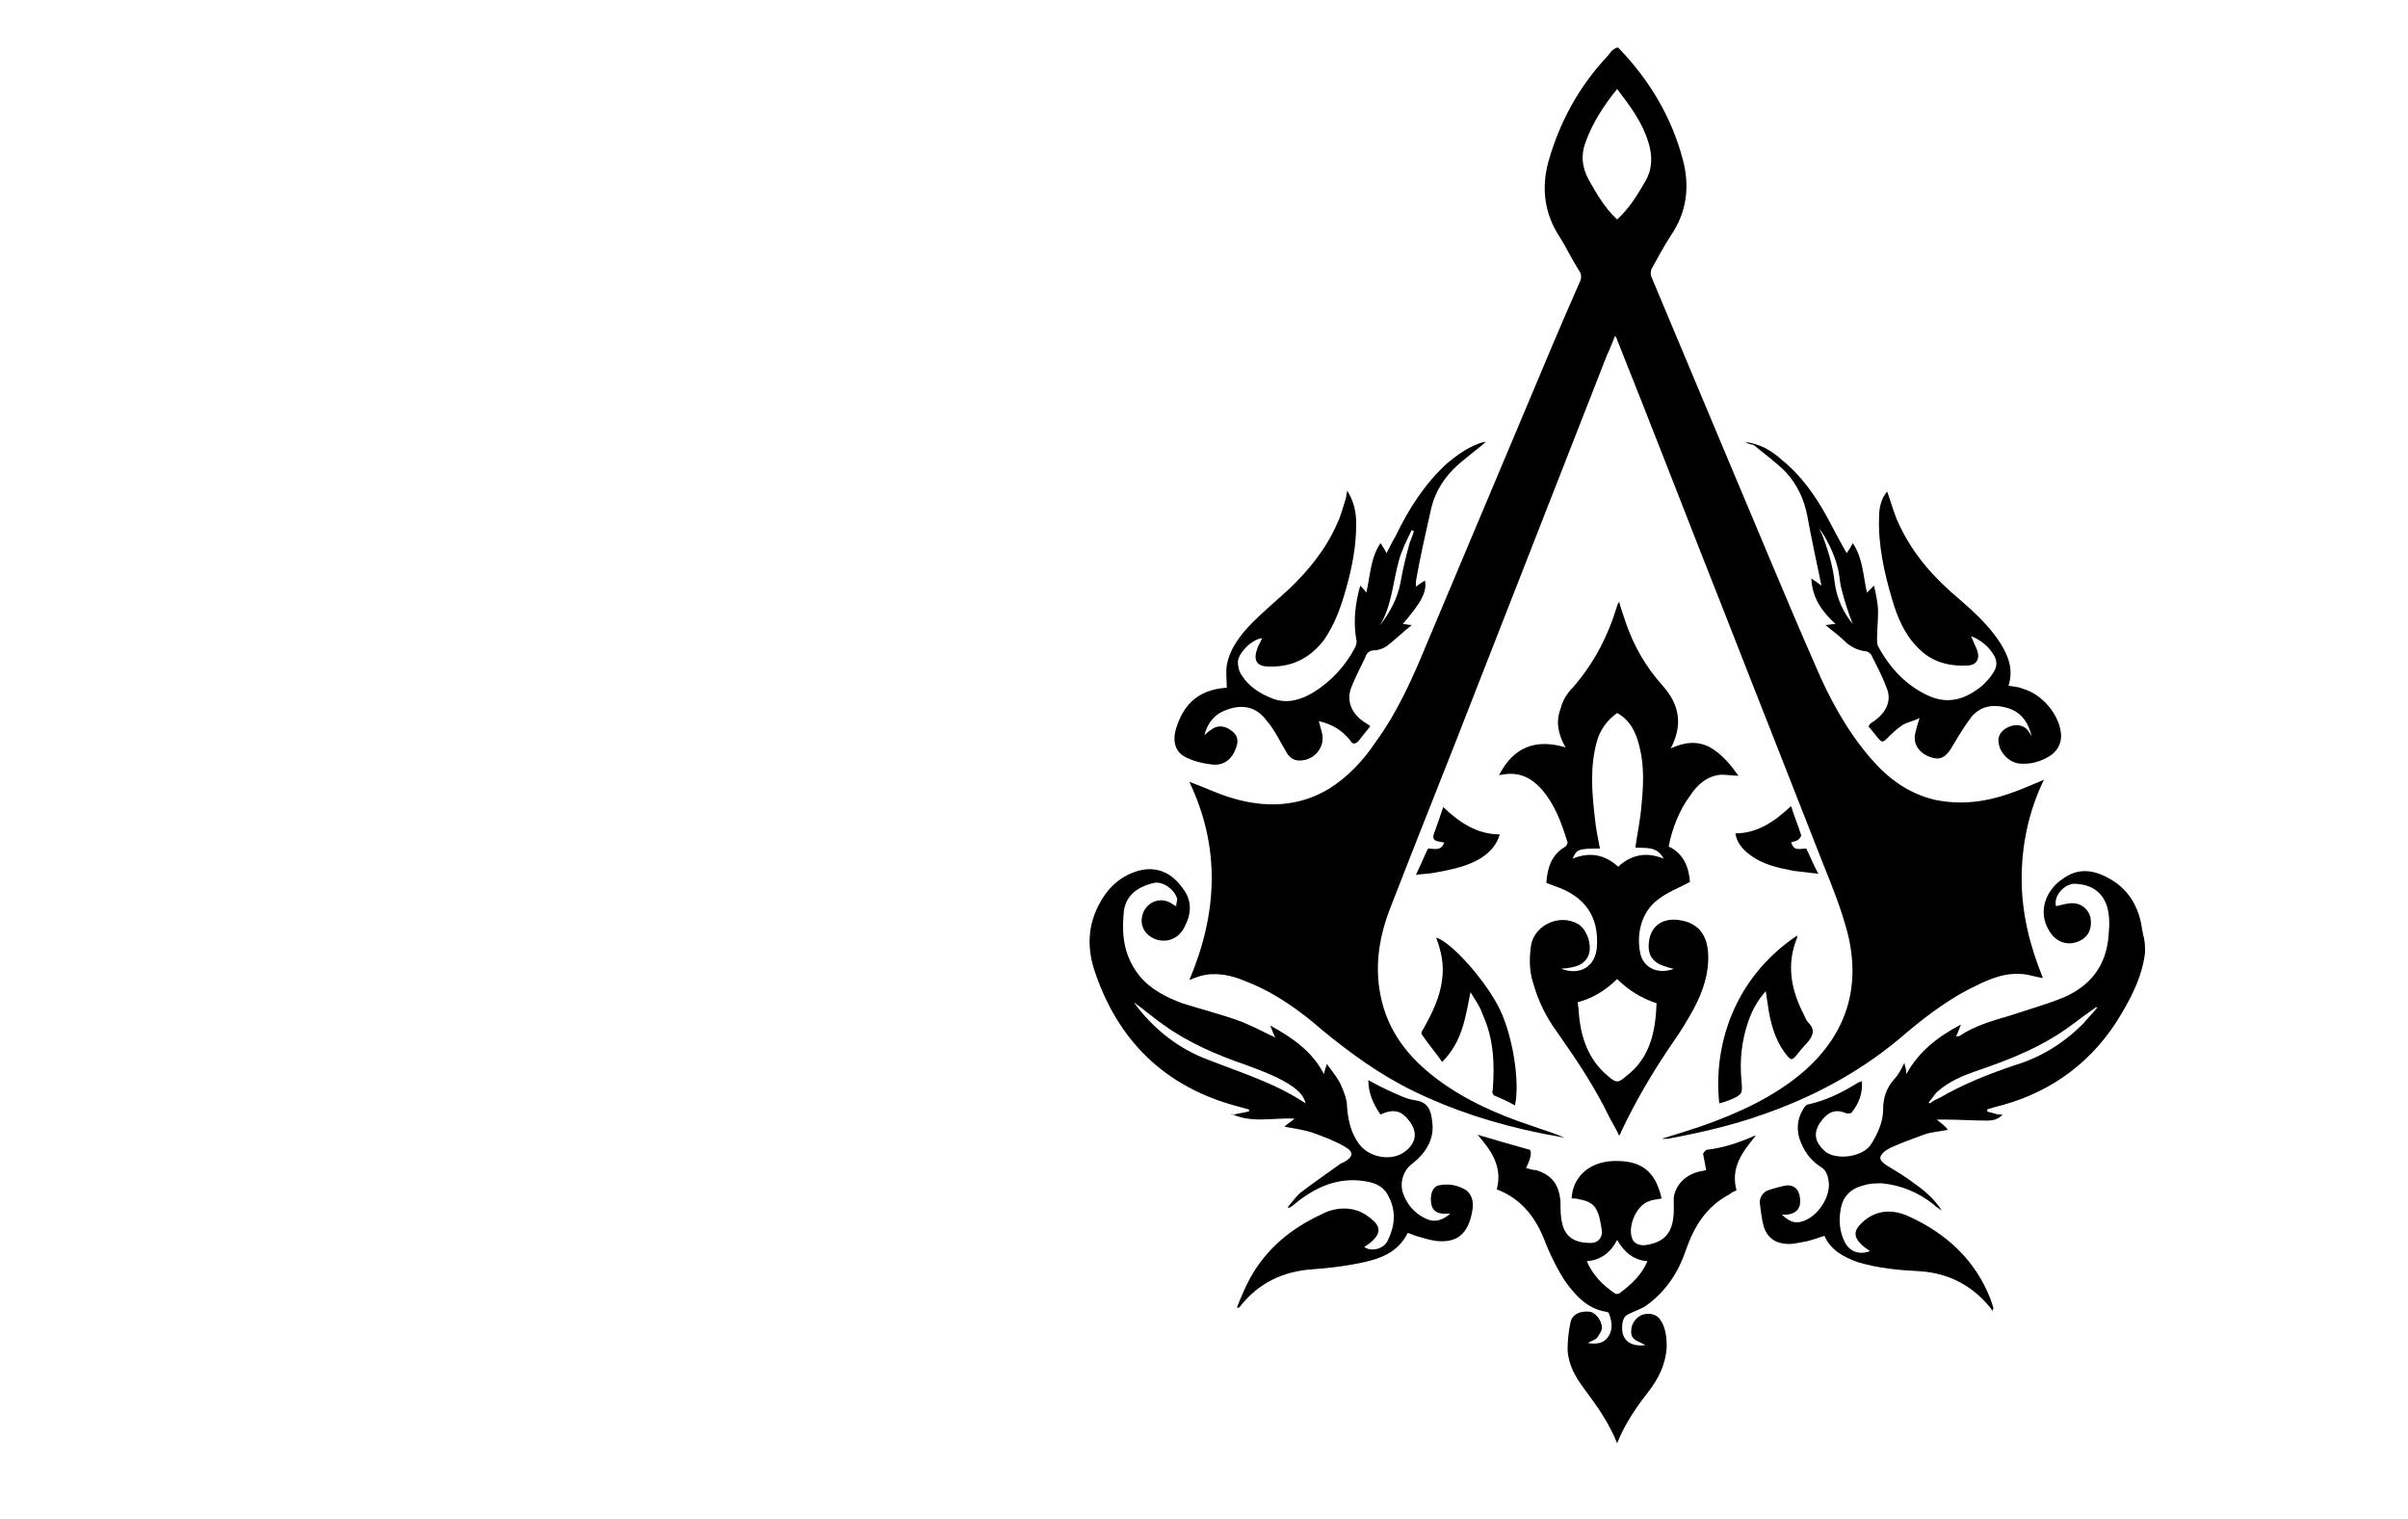 <?xml version="1.0" encoding="utf-8"?>
<!-- Generator: Adobe Illustrator 24.0.2, SVG Export Plug-In . SVG Version: 6.00 Build 0)  -->
<svg version="1.1" id="Слой_1" xmlns="http://www.w3.org/2000/svg" xmlns:xlink="http://www.w3.org/1999/xlink" x="0px" y="0px"
	 viewBox="0 0 238.1 150.2" style="enable-background:new 0 0 238.1 150.2;" xml:space="preserve">
<g>
	<path d="M160,4.7c3.1,3.2,5.3,6.9,6.4,11.1c0.7,2.6,0.4,5.2-1.2,7.5c-0.7,1.1-1.3,2.2-1.9,3.3c-0.1,0.2-0.1,0.6,0,0.8
		c2.6,6.2,5.2,12.4,7.8,18.6c2.8,6.6,5.5,13.2,8.4,19.8c1.4,3.3,3.1,6.4,5.4,9.1c1.7,2,3.8,3.6,6.5,4.2c2.5,0.5,4.9,0.2,7.2-0.6
		c1.2-0.4,2.3-0.9,3.5-1.4c-1.5,3.1-2.2,6.4-2.2,9.8c0,3.4,0.8,6.6,2.1,9.8c-0.8-0.1-1.5-0.4-2.3-0.4c-1.8-0.1-3.4,0.7-5,1.5
		c-2.5,1.3-4.8,3.1-7,5c-4,3.3-8.5,5.7-13.4,7.4c-3.1,1.1-6.2,1.8-9.4,2.4c-0.1,0-0.3,0-0.6,0c1.3-0.4,2.6-0.8,3.8-1.2
		c3.7-1.3,7.3-2.9,10.3-5.5c4.2-3.7,5.6-8.3,4.3-13.6c-0.6-2.3-1.5-4.6-2.4-6.8c-3.2-8.2-6.5-16.5-9.7-24.7
		c-3.6-9.1-7.1-18.2-10.7-27.2c0-0.1-0.1-0.2-0.2-0.4c-0.3,0.7-0.5,1.3-0.8,1.9c-4.2,10.7-8.4,21.5-12.6,32.2
		c-2.9,7.5-5.9,14.9-8.8,22.4c-1.1,2.8-1.6,5.7-1,8.7c0.7,3.6,2.8,6.2,5.6,8.3c2.8,2.1,6,3.5,9.3,4.6c1.1,0.4,2.2,0.7,3.3,1.2
		c-0.9-0.2-1.7-0.3-2.6-0.5c-4.3-0.9-8.4-2.2-12.3-4.1c-3.3-1.6-6.2-3.7-9-6c-2.3-2-4.8-3.8-7.7-4.9c-1.4-0.6-2.9-0.9-4.4-0.5
		c-0.3,0.1-0.6,0.2-1.1,0.4c2.8-6.6,3.1-13.1,0-19.6c1.4,0.5,2.8,1.2,4.2,1.6c3.3,1,6.6,0.9,9.6-0.9c1.9-1.2,3.4-2.8,4.6-4.6
		c2.2-3,3.7-6.4,5.1-9.8c3.2-7.6,6.4-15.2,9.6-22.8c1.8-4.3,3.6-8.6,5.5-12.9c0.2-0.4,0.2-0.8-0.1-1.2c-0.7-1.1-1.2-2.2-1.9-3.3
		c-1.5-2.3-1.8-4.8-1.1-7.4c1.1-3.9,3-7.4,5.8-10.4c0.2-0.2,0.3-0.4,0.5-0.6C159.8,4.7,159.9,4.7,160,4.7z M159.9,21.7
		c1.2-1.1,2-2.4,2.8-3.8c0.7-1.2,0.7-2.5,0.3-3.8c-0.6-2-1.8-3.6-3.1-5.3c-1.3,1.6-2.4,3.3-3.1,5.2c-0.5,1.3-0.4,2.5,0.3,3.8
		C157.9,19.2,158.7,20.6,159.9,21.7z"/>
	<path d="M212.1,94.2c-0.3,2.5-1.5,4.7-2.8,6.8c-2.9,4.5-7.1,7.3-12.2,8.5c-0.2,0.1-0.4,0.1-0.6,0.2c0,0.1,0,0.1,0,0.2
		c0.2,0.1,0.5,0.1,0.7,0.2c0.3,0.1,0.5,0.1,0.8,0.1c-0.4,0.5-1,0.6-1.5,0.6c-1.4,0-2.8-0.1-4.2-0.1c-0.2,0-0.4,0-0.8,0
		c0.5,0.4,0.8,0.6,1.1,1c-0.8,0.2-1.6,0.2-2.4,0.5c-1.1,0.4-2.2,0.8-3.3,1.3c-0.2,0.1-0.3,0.2-0.5,0.3c-0.7,0.6-0.6,0.9,0.1,1.4
		c1,0.6,2,1.2,2.9,1.9c1,0.7,1.9,1.5,2.6,2.6c-0.3-0.2-0.6-0.4-0.8-0.6c-1.5-1.2-3.2-1.9-5.1-2.1c-0.6,0-1.2,0-1.8,0.2
		c-1.3,0.3-2.1,1.1-2.3,2.4c-0.2,1.1-0.1,2.2,0.4,3.2c0.5,1,1.5,1.3,2.5,0.9c-0.3-0.2-0.6-0.4-0.9-0.7c-0.7-0.7-0.7-1.3,0-2
		c1.4-1.4,3.1-1.5,4.8-0.7c3.7,1.7,6.5,4.3,8,8.1c0.1,0.3,0.2,0.6,0.3,0.9c0,0.1,0,0.1-0.1,0.3c-0.1-0.1-0.1-0.2-0.2-0.3
		c-1.8-2.2-4.1-3.4-6.9-3.6c-2.1-0.1-4.2-0.3-6.2-0.9c-1.4-0.5-2.7-1.2-3.3-2.6c-0.7,0.2-1.4,0.5-2.1,0.6c-0.5,0.1-1,0.2-1.4,0.2
		c-1.2,0-2.1-0.5-2.5-1.7c-0.2-0.7-0.3-1.6-0.4-2.4c0-0.5,0.3-1,0.8-1.2c0.6-0.2,1.3-0.4,1.9-0.5c0.9,0,1.3,0.6,1.3,1.6
		c0,0.8-0.5,1.2-1.3,1.3c-0.1,0-0.3,0-0.5,0c0.6,0.6,1.2,0.9,1.9,0.7c1.6-0.4,3-2.5,2.7-4.1c-0.1-0.6-0.3-1.1-0.9-1.4
		c-1-0.7-1.6-1.6-2-2.8c-0.3-1.1-0.1-2.1,0.5-3c0.1-0.1,0.2-0.3,0.4-0.3c1.8-0.4,3.4-1.2,5-2.2c0.1,0,0.1,0,0.3-0.1
		c0.1,1.2-0.3,2.2-1,3.1c-0.1,0.1-0.3,0.1-0.5,0.1c-1.1-0.5-1.9-0.2-2.7,1c-0.6,1-0.4,1.8,0.4,2.6c1,1.1,4,0.8,4.8-0.7
		c0.6-1,1.1-2.1,1.1-3.3c0-1.1,0.3-2.1,1.1-3c0.4-0.4,0.7-1,1-1.6c0.1,0.4,0.2,0.7,0.2,1.1c1.2-2.2,3.1-3.7,5.4-4.9
		c-0.2,0.5-0.3,0.8-0.5,1.2c0.2-0.1,0.3,0,0.4-0.1c1.5-1,3.3-1.5,5-2c1.8-0.6,3.6-1.1,5.3-1.8c2.7-1.2,4.2-3.2,4.4-6.2
		c0.1-1,0.1-2-0.2-2.9c-0.5-1.4-1.6-2-2.9-2.1c-1.2-0.2-2.4,1.2-2.1,2.2c0.5-0.1,1.1-0.3,1.6-0.3c0.9,0,1.6,0.6,1.8,1.4
		c0.2,1.1-0.2,1.9-1,2.3c-1.2,0.6-2.4,0.2-3.1-1c-1.1-1.8-0.4-4,1.5-5.2c1.6-1.1,3.2-0.7,4.7,0.2c1.8,1.1,2.7,2.8,3,4.8
		c0,0.2,0.1,0.4,0.1,0.6C212.1,93,212.1,93.6,212.1,94.2z M207.4,99.6C207.4,99.5,207.4,99.5,207.4,99.6c-0.2,0-0.2,0-0.3,0.1
		c-1.3,0.9-2.5,1.9-3.8,2.7c-2.4,1.5-5,2.5-7.6,3.4c-1.5,0.5-3,1.1-4.2,2.2c-0.3,0.3-0.5,0.7-0.8,1c0,0,0.1,0.1,0.1,0.1
		c0.3-0.2,0.6-0.4,0.9-0.5c2.4-1.4,4.9-2.4,7.6-3.3c2.6-0.8,4.8-2.2,6.7-4.1C206.5,100.6,207,100.1,207.4,99.6z"/>
	<path d="M154.4,95.8c1.9,0.7,3.4-0.3,3.5-2.2c0.2-3-1.2-5-4.2-6c-0.3-0.1-0.5-0.2-0.8-0.3c0.1-1.5,0.5-2.8,1.9-3.6
		c0.1-0.1,0.2-0.3,0.2-0.4c-0.6-1.9-1.2-3.7-2.6-5.3c-1.1-1.2-2.3-1.7-3.9-1.4c-0.1,0-0.2,0-0.3,0.1c0,0,0,0,0,0
		c1.4-2.8,3.6-3.7,6.6-2.8c-0.7-1.2-1-2.5-0.5-3.8c0.2-0.8,0.6-1.5,1.2-2.1c2.1-2.4,3.5-5.1,4.4-8.1c0-0.1,0.1-0.2,0.2-0.4
		c0.1,0.4,0.2,0.7,0.3,1c0.1,0.3,0.2,0.6,0.3,0.9c0.8,2.4,2,4.5,3.7,6.4c1.7,1.9,2,3.9,0.8,6.2c1.3-0.6,2.6-0.8,3.9-0.1
		c1.2,0.7,2,1.7,2.8,2.8c-0.6,0-1.1-0.1-1.7-0.1c-1.4,0.1-2.4,1-3.1,2.1c-1,1.3-1.8,3.3-2.1,5c1.5,0.7,2,2.1,2.1,3.5
		c-1.1,0.6-2.2,1-3.1,1.7c-1.8,1.3-2.2,3.6-1.8,5.4c0.3,1.3,1.6,2.1,3.3,1.5c-0.3-0.1-0.5-0.1-0.7-0.2c-1.5-0.4-2-1.3-1.7-2.8
		c0.3-1.4,1.5-2.1,3.1-1.8c1.7,0.3,2.6,1.4,2.7,3.3c0.1,1.9-0.5,3.7-1.4,5.4c-0.6,1.1-1.2,2.1-1.9,3.1c-2,2.9-3.8,5.9-5.3,9.1
		c0,0.1-0.1,0.2-0.2,0.4c-0.3-0.7-0.7-1.3-1-1.9c-1.4-2.9-3.2-5.6-5.1-8.3c-1.1-1.5-1.9-3.1-2.4-4.9c-0.4-1.2-0.4-2.5-0.2-3.8
		c0.4-2,2.9-3.1,4.7-2c0.9,0.6,1.4,2.3,0.9,3.2c-0.4,0.8-1.2,1-1.9,1.1C154.8,95.8,154.6,95.7,154.4,95.8z M155.5,84.9
		c1.7-0.7,3.2-0.4,4.5,0.8c1.3-1.2,2.8-1.5,4.5-0.8c-0.7-1.3-1.8-1-2.8-1.1c0.2-1.4,0.5-2.8,0.6-4.1c0.2-2,0.3-4-0.2-5.9
		c-0.3-1.3-0.9-2.6-2.2-3.3c-1,0.7-1.7,1.7-2,2.8c-0.7,2.5-0.5,5-0.2,7.6c0.1,1,0.3,2,0.5,3C156,83.9,155.9,84,155.5,84.9z
		 M159.9,96.8c-1.1,1.1-2.4,1.9-3.9,2.3c0.1,0.6,0.1,1.2,0.2,1.9c0.3,2.1,1.1,4,2.8,5.4c0.8,0.7,1,0.7,1.8,0c2.4-1.8,2.9-4.5,3-7.2
		C162.3,98.7,161,97.9,159.9,96.8z"/>
	<path d="M122,110.2c0.5-0.1,1-0.2,1.5-0.3c0-0.1,0-0.1,0-0.2c-0.4-0.1-0.7-0.2-1.1-0.3c-7.2-1.9-11.9-6.5-14.2-13.5
		c-0.8-2.5-0.6-4.9,0.9-7.2c0.9-1.4,2.3-2.4,3.9-2.7c1.8-0.3,3.1,0.6,4,1.9c0.9,1.2,0.8,2.5,0.1,3.8c-0.6,1.2-1.9,1.6-3,1.1
		c-1.1-0.5-1.5-1.6-1-2.7c0.5-1,1.7-1.4,2.7-0.8c0.1,0.1,0.3,0.2,0.5,0.3c0-0.3,0.1-0.5,0.1-0.7c-0.2-0.9-1.4-1.8-2.3-1.6
		c-1.7,0.4-2.9,1.3-3,3.1c-0.2,2.2,0.1,4.2,1.5,6c1.1,1.4,2.7,2.2,4.3,2.8c1.9,0.6,3.9,1.1,5.8,1.8c1,0.4,2,0.9,3,1.4
		c0.1,0,0.2,0.1,0.4,0.2c-0.2-0.4-0.3-0.7-0.5-1.2c2.2,1.2,4.2,2.6,5.3,4.8c0.1-0.4,0.2-0.7,0.3-1c0.5,0.7,1.1,1.4,1.4,2.1
		c0.3,0.7,0.6,1.4,0.6,2.2c0.1,1.3,0.4,2.5,1.1,3.5c1,1.5,3.4,1.9,4.7,0.8c1-0.8,1.2-1.8,0.4-2.9c-0.8-1.1-1.6-1.3-2.9-0.7
		c-0.7-1-1.2-2.1-1.2-3.4c0.9,0.5,1.7,0.9,2.6,1.3c0.7,0.3,1.3,0.6,2.1,0.7c1.2,0.2,1.5,1,1.6,2c0.3,1.8-0.6,3.2-2,4.3
		c-0.8,0.6-1.2,1.7-0.9,2.8c0.4,1.2,1.2,2.1,2.3,2.6c0.8,0.4,1.6,0.2,2.4-0.5c-0.3,0-0.5,0-0.8,0c-0.7-0.1-1-0.4-1.1-1.1
		c-0.1-0.9,0.2-1.6,0.8-1.7c1-0.2,1.9,0,2.7,0.5c0.6,0.5,0.7,1.2,0.6,1.9c-0.4,2.6-1.7,3.3-3.6,3.1c-0.7-0.1-1.3-0.3-2-0.5
		c-0.3-0.1-0.5-0.2-0.8-0.3c-1,2-2.8,2.6-4.8,3c-1.5,0.3-3.1,0.5-4.6,0.6c-3,0.2-5.4,1.4-7.2,3.7c0,0-0.1,0.1-0.1,0.1c0,0,0,0-0.2,0
		c0.4-1,0.8-2,1.3-2.9c1.6-2.9,4-4.9,7-6.3c1.1-0.6,2.4-0.8,3.6-0.4c0.6,0.2,1.2,0.6,1.7,1.1c0.6,0.6,0.5,1.2-0.1,1.8
		c-0.3,0.3-0.6,0.5-0.9,0.7c0.7,0.5,1.9,0.2,2.3-0.6c0.7-1.4,0.9-2.9,0.1-4.4c-0.6-1.3-1.9-1.5-3.2-1.6c-2.5-0.1-4.5,1-6.4,2.6
		c-0.1,0-0.1,0.1-0.2,0.1c0,0,0,0-0.2,0c0.4-0.5,0.8-1,1.2-1.4c1.3-1,2.6-1.9,4-2.9c0.1-0.1,0.2-0.1,0.4-0.2c0.9-0.5,1-1,0.1-1.5
		c-1-0.6-2.1-1-3.2-1.4c-0.9-0.3-1.8-0.4-2.8-0.6c0.3-0.3,0.7-0.5,1-0.8c-2.1-0.1-4.3,0.5-6.3-0.5C121.9,110.3,122,110.2,122,110.2z
		 M129.1,109.1c-0.2-0.8-0.7-1.2-1.2-1.6c-1.4-1-3.1-1.6-4.7-2.2c-2.9-1-5.7-2.2-8.2-4c-1-0.7-1.9-1.5-2.9-2.2
		c1.9,2.6,4.4,4.6,7.4,5.7C122.8,106.1,126.1,107.1,129.1,109.1z"/>
	<path d="M159.9,142.7c-0.8-2-2-3.7-3.2-5.3c-0.9-1.2-1.6-2.4-1.7-3.9c0-0.9,0.1-1.9,0.3-2.8c0.2-0.8,1-1.1,1.9-1
		c0.6,0.1,1.2,0.9,1.2,1.6c0,0.3-0.3,0.7-0.5,1c-0.2,0.2-0.6,0.3-0.9,0.5c0.8,0.1,1.5,0.1,2-0.6c0.5-0.7,0.4-1.5,0.1-2.3
		c0-0.1-0.2-0.2-0.3-0.2c-1.9-0.3-3.1-1.7-4.1-3.1c-0.7-1.1-1.3-2.3-1.8-3.5c-0.9-2.5-2.3-4.5-4.9-5.5c0.6-2.3-0.6-3.9-1.9-5.4
		c1.7,0.5,3.4,1,5.2,1.5c0.2,0.5-0.1,1.1-0.4,1.8c0.4,0.1,0.7,0.2,1,0.2c1.6,0.5,2.3,1.5,2.4,3.2c0,0.7,0,1.5,0.2,2.2
		c0.4,1.5,1.6,1.8,2.8,1.8c0.7,0,1.1-0.5,1.1-1.1c-0.1-0.7-0.2-1.5-0.5-2.1c-0.3-0.7-1-1-1.7-1.1c-0.3-0.1-0.5-0.1-0.8-0.1
		c0.1-2.1,1.7-3.6,4.1-3.7c2.9-0.1,4.2,1.1,4.8,3.7c-0.4,0.1-0.9,0.1-1.3,0.3c-1.2,0.4-2.1,2.5-1.6,3.7c0.2,0.5,0.8,0.7,1.4,0.6
		c1.8-0.3,2.6-1.2,2.7-3.2c0-0.5,0-1,0-1.5c0.2-1.3,1.2-2.3,2.7-2.6c0.2,0,0.4-0.1,0.5-0.1c-0.1-0.6-0.2-1.1-0.3-1.6
		c0-0.1,0.2-0.3,0.3-0.4c1.7-0.2,3.2-0.7,4.8-1.4c0,0,0.1,0,0.1,0c-1.3,1.6-2.5,3.1-1.9,5.4c-0.2,0.1-0.5,0.2-0.7,0.4
		c-2.3,1.2-3.5,3.2-4.3,5.5c-0.7,2.1-1.9,4-3.8,5.4c-0.5,0.4-1.2,0.6-1.8,0.9c-0.2,0.1-0.4,0.2-0.5,0.4c-0.1,0.2-0.2,0.5-0.2,0.8
		c-0.1,1.4,0.8,2.1,2.3,1.9c-0.2-0.1-0.4-0.2-0.6-0.3c-0.5-0.2-0.9-0.5-0.8-1.2c0-0.6,0.5-1.3,1.1-1.5c0.6-0.2,1.3-0.1,1.7,0.4
		c0.6,0.8,0.7,1.8,0.7,2.8c-0.1,1.7-0.8,3.1-1.8,4.4C161.9,139,160.7,140.7,159.9,142.7z M162.9,124.7c-1.4-0.1-2.3-0.9-3-2.1
		c-0.6,1.2-1.6,2-3,2.1c0.6,1.4,1.6,2.4,2.8,3.2c0.1,0.1,0.3,0,0.4,0C161.3,127,162.3,126.1,162.9,124.7z"/>
	<path d="M133.2,48.5c0.7,1.1,0.9,2.2,0.9,3.3c0,2.2-0.4,4.3-1,6.4c-0.5,1.8-1.1,3.5-2.2,5.1c-1.4,1.8-3.2,2.7-5.5,2.6
		c-1.1,0-1.5-0.6-1.1-1.7c0.1-0.4,0.4-0.8,0.5-1.1c-1,0.1-2.3,1.4-2.4,2.3c0,0.5,0.1,1,0.4,1.4c0.7,1.1,1.8,1.8,3.1,2.3
		c1.4,0.5,2.7,0.1,3.9-0.6c1.8-1.1,3.2-2.6,4.2-4.5c0.1-0.2,0.2-0.6,0.1-0.8c-0.3-1.8-0.1-3.5,0.4-5.3c0.2,0.2,0.4,0.4,0.6,0.7
		c0.4-1.7,0.4-3.4,1.4-4.9c0.2,0.3,0.4,0.6,0.6,1c0.3-0.6,0.6-1.2,0.9-1.7c1.3-2.7,2.9-5.2,5.1-7.2c1.1-0.9,2.2-1.7,3.6-2.1
		c0.1,0,0.2,0,0.2,0c-1,0.9-2.2,1.7-3.2,2.7c-1.2,1.2-2,2.7-2.3,4.4c-0.5,2.2-1,4.4-1.4,6.7c0,0.1,0,0.2,0,0.5
		c0.4-0.3,0.6-0.4,0.9-0.6c0.2,1.1-0.3,2.1-2.2,4.3c0.3,0,0.5,0.1,0.9,0.1c-0.9,0.7-1.7,1.5-2.5,2.1c-0.3,0.2-0.8,0.4-1.2,0.4
		c-0.5,0-0.8,0.3-0.9,0.7c-0.5,1-1,2-1.4,3c-0.5,1.4,0.1,2.6,1.3,3.4c0.2,0.1,0.3,0.2,0.6,0.4c-0.4,0.5-0.8,1-1.2,1.5
		c-0.3,0.3-0.6,0.3-0.8-0.1c-0.8-1-1.8-1.6-3.1-1.9c0.1,0.4,0.2,0.7,0.3,1.1c0.4,1.4-0.7,2.8-2.2,2.8c-0.7,0-1.1-0.4-1.4-1
		c-0.6-1-1.1-2.1-1.9-3c-1.2-1.6-2.9-1.6-4.6-0.7c-0.8,0.5-1.3,1.3-1.5,2.2c0.2-0.2,0.4-0.4,0.6-0.5c0.6-0.5,1.3-0.5,2,0
		c0.7,0.5,0.8,1,0.5,1.8c-0.4,1.1-1.2,1.7-2.3,1.6c-0.9-0.1-1.8-0.3-2.6-0.7c-1.1-0.5-1.4-1.6-1-2.9c0.6-1.9,1.8-3.8,5-4
		c0-0.7-0.1-1.5,0-2.2c0.3-1.7,1.4-3.1,2.6-4.3c1.1-1.1,2.3-2.1,3.5-3.2c2-1.9,3.7-4,4.8-6.5c0.4-0.8,0.6-1.7,0.9-2.6
		C133.1,48.9,133.2,48.8,133.2,48.5z M136.4,61.9c1-1.3,1.8-2.7,2.1-4.4c0.2-1.2,0.5-2.4,0.8-3.5c0.1-0.5,0.4-1,0.5-1.5
		c-0.1,0-0.1,0-0.2-0.1c-0.5,1-1,2-1.3,3.1C137.7,57.7,137.6,60,136.4,61.9z"/>
	<path d="M172.6,43.7c1.4,0.2,2.5,0.8,3.5,1.7c2,1.6,3.4,3.6,4.6,5.8c0.6,1.1,1.2,2.3,1.9,3.5c0.2-0.3,0.4-0.6,0.6-1
		c1,1.5,1,3.1,1.4,4.9c0.2-0.2,0.4-0.4,0.7-0.7c0.2,0.9,0.4,1.8,0.4,2.6c0,0.9-0.1,1.8-0.1,2.7c0,0.2,0,0.5,0.1,0.7
		c1.2,2.2,2.8,3.9,5,4.9c2,0.9,3.7,0.3,5.3-1c0.4-0.4,0.8-0.8,1.1-1.3c0.4-0.6,0.4-1.2,0-1.8c-0.5-0.8-1.2-1.4-2.2-1.8
		c0.2,0.5,0.4,0.9,0.6,1.4c0.3,0.9-0.1,1.5-1,1.5c-1.9,0.1-3.6-0.4-4.9-1.8c-1.3-1.3-2-3-2.5-4.7c-0.8-2.7-1.4-5.4-1.3-8.2
		c0-0.9,0.2-1.8,0.8-2.5c0.4,1.1,0.7,2.3,1.2,3.3c1.4,3,3.5,5.3,6,7.4c1.5,1.3,2.9,2.6,4,4.3c0.8,1.3,1.3,2.6,0.8,4.2
		c0.5,0.1,1,0.1,1.4,0.3c1.9,0.5,3.7,2.6,3.8,4.6c0,0.8-0.3,1.4-0.9,1.9c-1,0.7-2.1,1-3.2,0.9c-1.1-0.1-2.1-1.2-2.1-2.3
		c0-0.6,0.4-1.1,1.2-1.4c0.6-0.2,1.3-0.1,1.7,0.4c0.1,0.1,0.2,0.3,0.4,0.6c-0.4-1.5-1.1-2.4-2.4-2.8c-1.4-0.4-2.6-0.2-3.5,0.8
		c-0.7,0.9-1.3,1.9-1.9,2.9c-0.6,1.1-1.2,1.5-2.1,1.2c-1.3-0.4-1.9-1.4-1.6-2.5c0.1-0.4,0.2-0.8,0.4-1.4c-0.6,0.3-1.2,0.4-1.7,0.7
		c-0.6,0.4-1.1,0.9-1.6,1.4c-0.2,0.2-0.4,0.3-0.6,0.1c-0.4-0.4-0.7-0.9-1.1-1.3c-0.1-0.1,0.1-0.3,0.2-0.4c0.1-0.1,0.2-0.1,0.3-0.2
		c1-0.7,1.9-1.9,1.2-3.4c-0.4-1.1-1-2.2-1.5-3.2c-0.1-0.1-0.3-0.3-0.5-0.3c-0.9-0.1-1.6-0.5-2.2-1.1c-0.5-0.5-1.1-0.9-1.8-1.5
		c0.3,0,0.6-0.1,1-0.1c-1.3-1.2-2.3-2.5-2.4-4.5c0.3,0.2,0.6,0.4,1,0.7c-0.5-2.4-1-4.7-1.4-6.9c-0.3-1.6-1-3.1-2.1-4.3
		c-1-1-2.1-1.8-3.2-2.7C172.9,43.9,172.7,43.8,172.6,43.7z M183.2,61.7c-0.4-1-0.8-2.2-1.1-3.4c-0.2-0.7-0.2-1.5-0.4-2.2
		c-0.3-1.3-1.2-3.1-1.8-3.8c0.1,0.2,0.1,0.3,0.2,0.4c0.6,1.5,1.1,3.1,1.3,4.8C181.6,59.2,182.3,60.6,183.2,61.7z"/>
	<path d="M145.4,98.1c-0.5,2.5-0.8,4.9-2.8,6.9c-0.7-1-1.4-1.8-2-2.7c-0.1-0.1,0-0.4,0.1-0.5c0.9-1.6,1.7-3.2,1.9-5
		c0.2-1.4-0.1-2.8-0.6-4.1c1.6,0.5,5,4.4,6.3,7.1c1.3,2.7,2,7.2,1.5,9.5c-0.7-0.4-1.4-0.7-2.1-1c-0.1-0.1-0.2-0.4-0.1-0.5
		c0.2-2.6,0.1-5.1-1-7.5C146.3,99.4,145.8,98.8,145.4,98.1z"/>
	<path d="M170,109.1c-0.6-5.5,1.3-12.3,7.7-16.6c0,0.1,0,0.2,0,0.2c-1.1,2.7-0.6,5.2,0.7,7.7c0.1,0.2,0.2,0.5,0.4,0.7
		c0.7,0.7,0.5,1.3-0.1,2c-0.4,0.4-0.8,0.9-1.2,1.4c-0.3,0.3-0.4,0.3-0.7,0c-1.1-1.3-1.6-2.8-1.9-4.5c-0.1-0.6-0.2-1.3-0.3-2
		c-0.8,0.9-1.3,1.8-1.7,2.9c-0.7,2-0.9,4-0.7,6c0.1,1.2,0.1,1.3-1,1.8C170.7,108.9,170.4,109,170,109.1z"/>
	<path d="M171.6,82.4c2.2,0,3.9-1.2,5.5-2.7c0.3,1,0.7,1.9,1,2.9c0,0.1-0.2,0.4-0.4,0.5c-0.2,0.1-0.4,0.1-0.6,0.2
		c0.3,0.7,0.4,0.7,1.5,0.6c0.4,0.8,0.7,1.6,1.2,2.5c-0.9-0.1-1.7-0.2-2.5-0.3c-1.5-0.3-3-0.6-4.3-1.6
		C172.2,83.9,171.7,83.2,171.6,82.4z"/>
	<path d="M141.2,83.9c0.6,0,1.3,0.3,1.6-0.6c-0.2,0-0.4-0.1-0.6-0.1c-0.4-0.1-0.6-0.3-0.4-0.8c0.3-0.8,0.6-1.7,0.9-2.6
		c1.6,1.5,3.3,2.7,5.6,2.7c-0.3,1-0.9,1.7-1.8,2.3c-1.4,0.9-3.1,1.2-4.7,1.5c-0.5,0.1-1.1,0.1-1.8,0.2
		C140.5,85.5,140.8,84.7,141.2,83.9z"/>
</g>
</svg>
